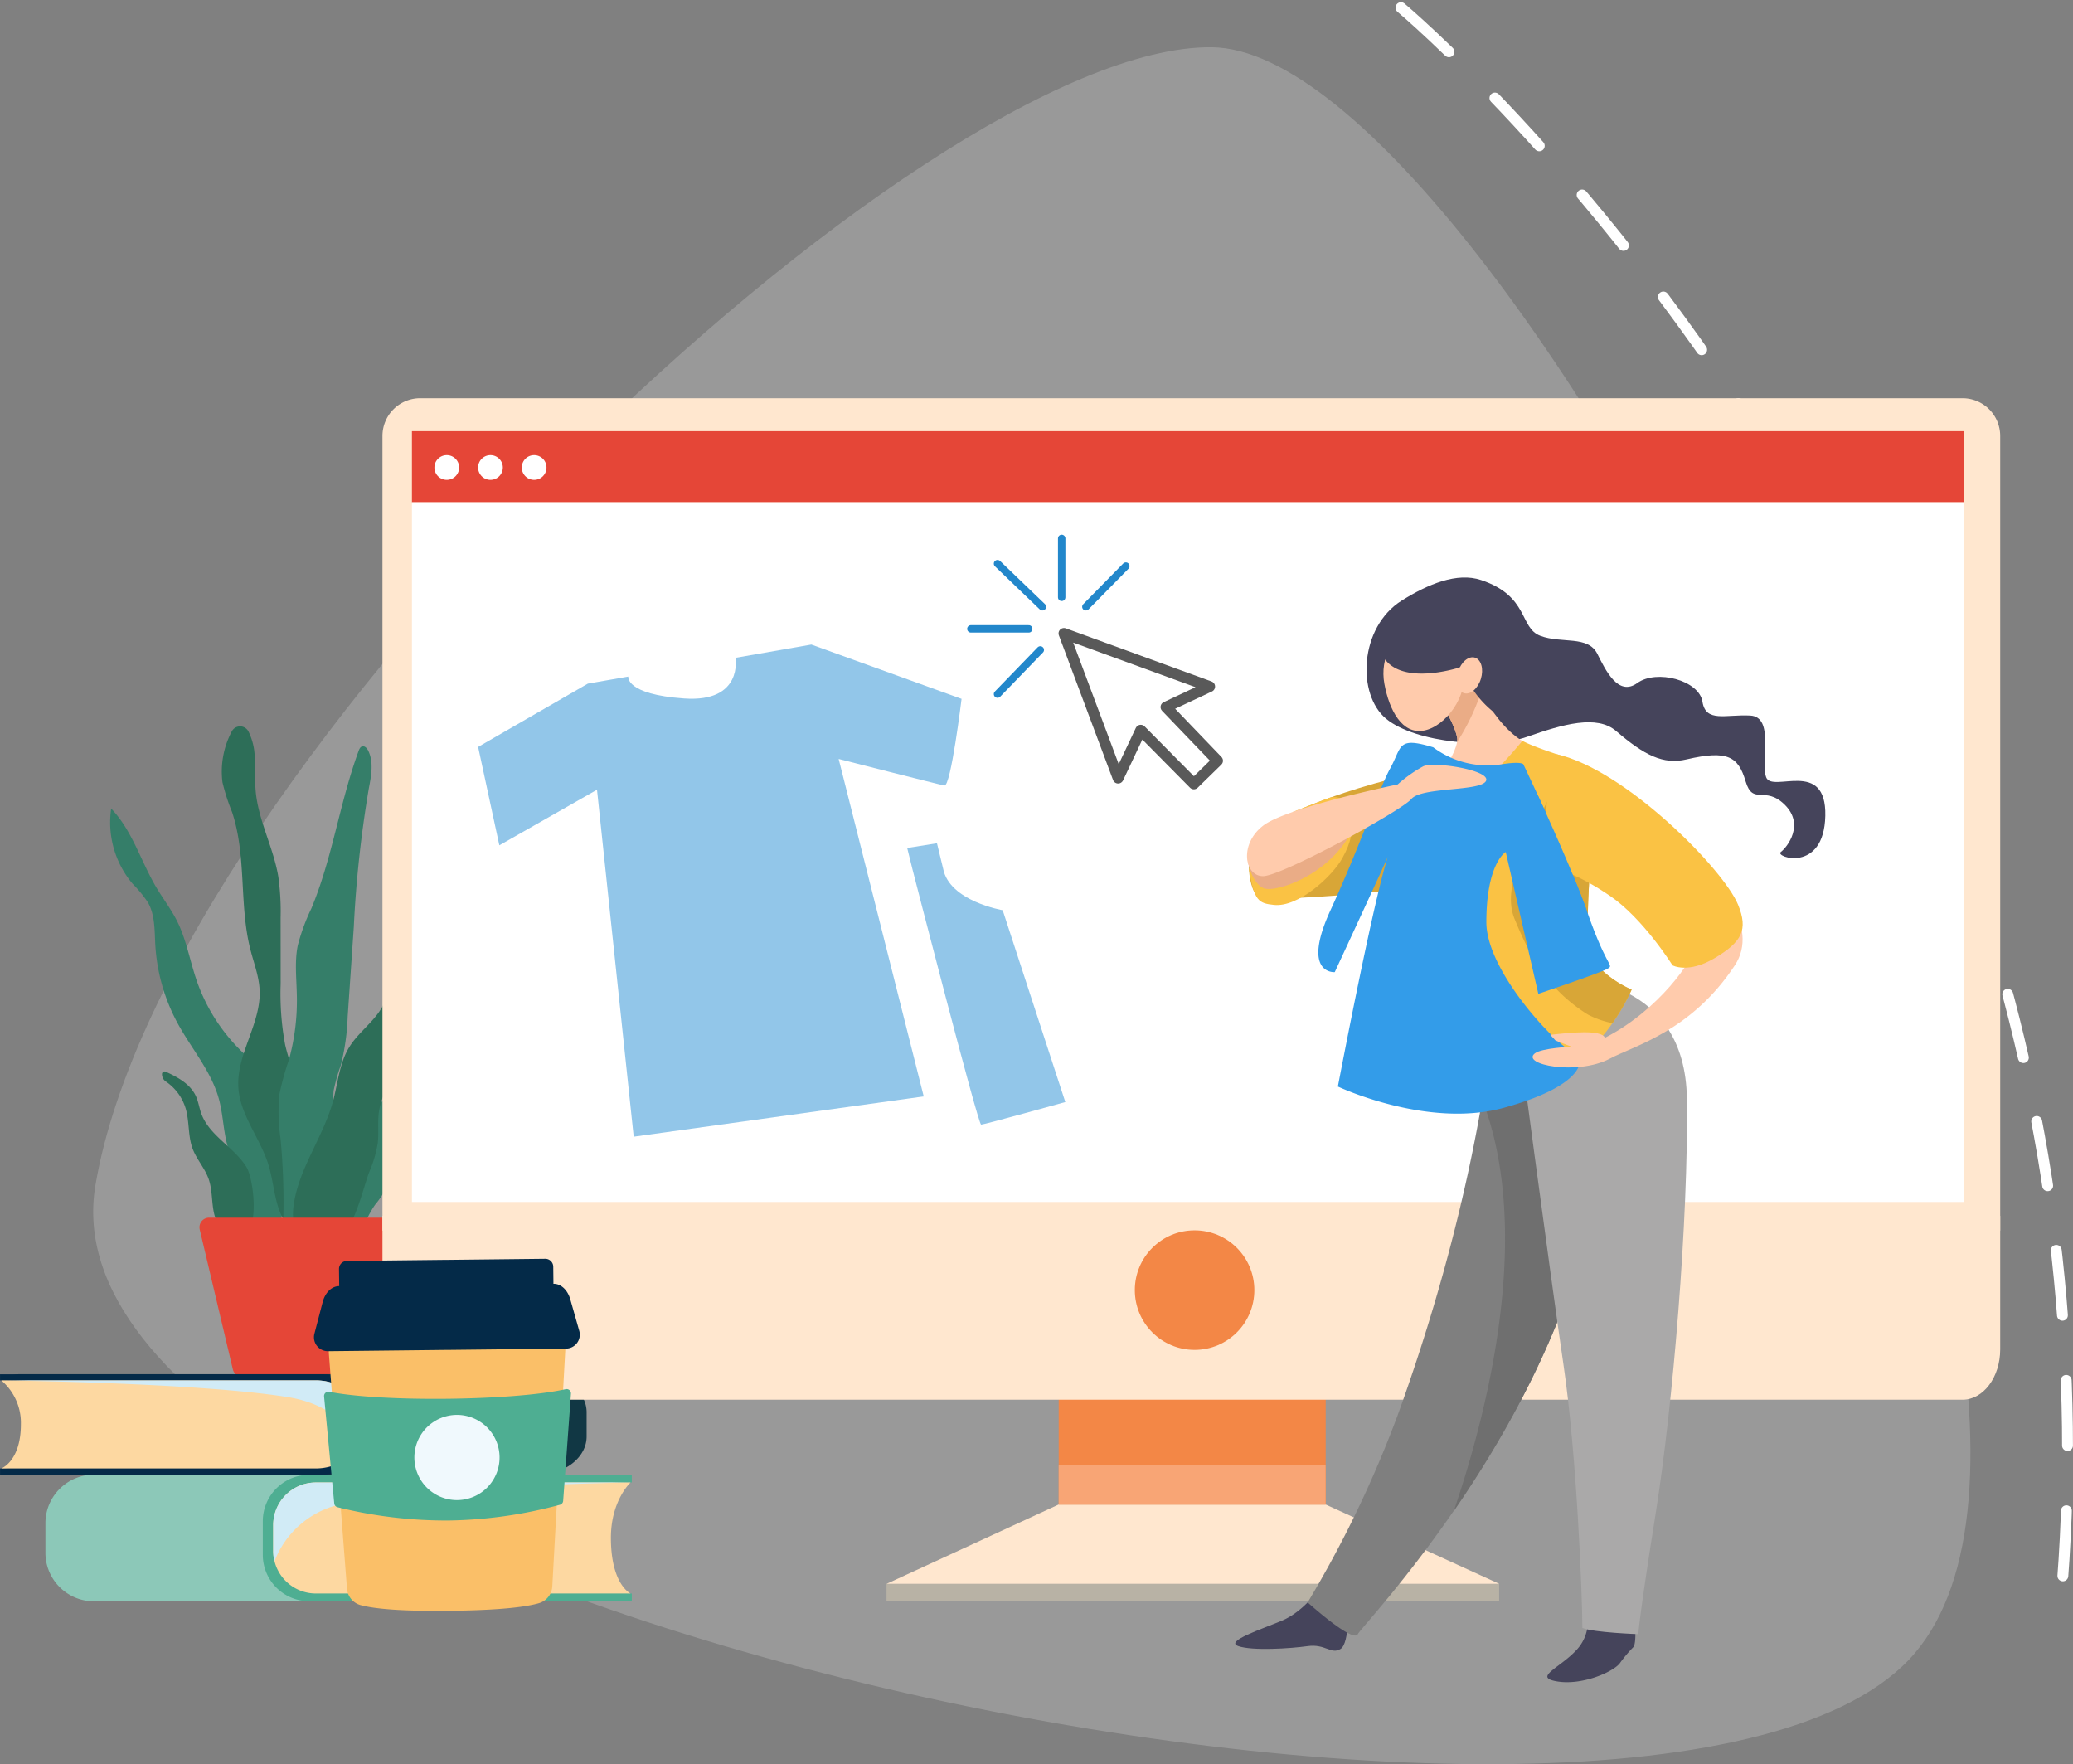<svg xmlns="http://www.w3.org/2000/svg" width="381.538" height="324.644" viewBox="0 0 381.538 324.644">
  <rect x="0" y="0" width="381.538" height="324.644" fill="#808080" stroke="none"/>
  <g id="Grupo_53927" data-name="Grupo 53927" transform="translate(-330.396 426.593)">
    <g id="Grupo_53925" data-name="Grupo 53925">
      <g id="Grupo_53755" data-name="Grupo 53755">
        <path id="Trazado_100598" data-name="Trazado 100598" d="M553.4-417.9c53.613.472,175.628,241.182,129.41,295.531S334.8-130.888,347.969-208.529,499.788-418.372,553.4-417.9Z" fill="#fff" opacity="0.2" style="isolation: isolate"/>
        <path id="Trazado_100599" data-name="Trazado 100599" d="M588.247-425.184S725.585-310.1,709.64-131.238" fill="none" stroke="#fff" stroke-linecap="round" stroke-linejoin="round" stroke-width="2" stroke-dasharray="12"/>
      </g>
    </g>
    <g id="Grupo_53930" data-name="Grupo 53930">
      <g id="Grupo_53927-2" data-name="Grupo 53927">
        <path id="Trazado_100870" data-name="Trazado 100870" d="M381.479-220.971a18.208,18.208,0,0,0-1.568-6.423c-1.244-2.39-3.428-4.115-5.337-6.016a33.382,33.382,0,0,1-7.958-12.684c-1.273-3.68-1.908-7.6-3.663-11.076-1.072-2.122-2.534-4.019-3.751-6.061-2.877-4.826-4.443-10.529-8.345-14.568a17.512,17.512,0,0,0,3.955,13.852,23.332,23.332,0,0,1,2.808,3.414c1.329,2.328,1.208,5.169,1.363,7.847a34.46,34.46,0,0,0,4.121,14.421c2.56,4.7,6.255,8.887,7.623,14.063,1.026,3.879.721,8.231,2.908,11.593a2.958,2.958,0,0,1,.566,1.161,2.52,2.52,0,0,1-.043.729l-.147.937c-.5,3.175-1.011,7.214,1.717,9.591,1.891,1.646,4.324,1.683,5.682-.5,1.368-2.2,1.246-5.426,1.145-7.9C382.386-212.728,381.944-216.867,381.479-220.971Z" fill="#357e69"/>
        <path id="Trazado_100871" data-name="Trazado 100871" d="M386.393-223.524c-1.061-3.676-2.709-7.176-3.534-10.911a51.443,51.443,0,0,1-.81-11.081q0-6.1-.009-12.2a45.819,45.819,0,0,0-.423-7.574c-.9-5.372-3.692-10.34-4.165-15.766-.2-2.347.033-4.718-.225-7.06A11.1,11.1,0,0,0,376.118-292a1.732,1.732,0,0,0-3.109.087,15.805,15.805,0,0,0-1.669,9.262,37.9,37.9,0,0,0,1.758,5.467c2.719,8.089,1.275,17.045,3.38,25.316.635,2.5,1.6,4.946,1.707,7.52.267,6.161-4.334,11.789-3.912,17.942.346,5.044,3.972,9.219,5.495,14.04.852,2.7,1.034,5.579,1.947,8.258.71,2.081,2.359,4.608,4.921,3.976,2.433-.6,1.7-2.585,1.589-4.481C387.857-211.032,388.2-217.257,386.393-223.524Z" fill="#2d6e58"/>
        <path id="Trazado_100872" data-name="Trazado 100872" d="M391.961-220.157a29.333,29.333,0,0,1-.163-5.723,33.552,33.552,0,0,1,1.317-4.657,41.914,41.914,0,0,0,1.27-8.972l1.125-16.468a215.019,215.019,0,0,1,2.764-25.493c.443-2.333.941-4.861-.108-6.99-.221-.449-.656-.926-1.132-.776-.34.106-.507.48-.63.815-3.487,9.478-4.806,19.682-8.7,29a37.318,37.318,0,0,0-2.5,6.8c-.58,2.847-.262,5.788-.187,8.692a41,41,0,0,1-1.448,12.369,51.213,51.213,0,0,0-1.738,6.3,33.165,33.165,0,0,0,.191,8.131,124.824,124.824,0,0,1,.5,15.662c-.094,3.072,2.5,2.991,4.216,1.1,1.2-1.32,1.19-2.768,1.6-4.411C389.694-210.168,392.289-214.309,391.961-220.157Z" fill="#357e69"/>
        <path id="Trazado_100873" data-name="Trazado 100873" d="M375.762-211.828c-2.292-3.684-6.86-5.778-8.325-9.864-.373-1.039-.519-2.157-.974-3.163-1.012-2.235-3.312-3.5-5.574-4.526a.478.478,0,0,0-.675.431h0a1.633,1.633,0,0,0,.708,1.38,9.167,9.167,0,0,1,3.655,4.985c.7,2.4.4,5.02,1.264,7.357.729,1.963,2.229,3.568,2.934,5.539.645,1.8.577,3.772.88,5.662s1.142,3.9,2.878,4.695C378.813-196.438,377.243-209.448,375.762-211.828Z" fill="#2d6e58"/>
        <path id="Trazado_100874" data-name="Trazado 100874" d="M401.882-213.044c-.1,1.781.174,3.648-.522,5.29a16.01,16.01,0,0,1-1.907,2.83c-2.311,3.27-3.15,7.9-6.7,9.744A1.206,1.206,0,0,1,392-195a1.155,1.155,0,0,1-.749-.759c-.871-2.029.106-4.315.685-6.446a1.581,1.581,0,0,0,.008-1.131c-.2-.378-.641-.541-.945-.837a2.758,2.758,0,0,1-.429-2.406,54.459,54.459,0,0,1,1.267-6.221,10.88,10.88,0,0,1,1.331-3.327,14.735,14.735,0,0,1,2.806-2.777,33.257,33.257,0,0,0,9.708-14.33,9.409,9.409,0,0,1,1.624-3.4,2.709,2.709,0,0,1,3.393-.691c.735.517-2.275,5.358-2.626,5.939-1,1.658-1.016,3.1-1.583,4.945C405.1-221.921,402.148-217.881,401.882-213.044Z" fill="#357e69"/>
        <path id="Trazado_100875" data-name="Trazado 100875" d="M398.381-210.984a21.888,21.888,0,0,0,1.536-5.229c.241-2.012-.078-4.068.265-6.064.442-2.566,1.938-4.824,2.679-7.319a48.524,48.524,0,0,0,.987-5.55c.919-5.3,3.41-10.475,2.7-15.8-.156-1.159-.679-2.511-1.83-2.708a2.22,2.22,0,0,0-2.26,1.8,9.686,9.686,0,0,0,.006,3.16,13.045,13.045,0,0,1-2.336,8.364c-1.637,2.315-4.011,4.058-5.483,6.482-1.806,2.972-2.052,6.6-2.974,9.956-1.832,6.672-6.429,12.493-7.267,19.362-.334,2.733.308,6.056,2.831,7.148C394.526-194.232,396.728-206.71,398.381-210.984Z" fill="#2d6e58"/>
        <path id="Trazado_100876" data-name="Trazado 100876" d="M385.626-202.516H368.882a1.776,1.776,0,0,0-1.725,2.187l6.1,25.739a1.774,1.774,0,0,0,1.725,1.366H395.1a1.774,1.774,0,0,0,1.725-1.366l6.1-25.739a1.775,1.775,0,0,0-1.724-2.187Z" fill="#e54637"/>
      </g>
      <g id="Grupo_53928" data-name="Grupo 53928">
        <path id="Trazado_100877" data-name="Trazado 100877" d="M441.461-154.473h3.8a3.715,3.715,0,0,0-2.247-.752H347.778a8.935,8.935,0,0,0-9.022,8.845v5.618a8.935,8.935,0,0,0,9.022,8.845l94.173-.031Z" fill="#8cc8b8"/>
        <path id="Trazado_100878" data-name="Trazado 100878" d="M387.392-155.2a8.545,8.545,0,0,0-8.628,8.459v6.349a8.544,8.544,0,0,0,8.628,8.458H446.68v-1.42h-.245l-15.072-1.4-3.046-11.717s5.879-6.474,6.263-6.641,11.855-.674,11.855-.674l.245,0V-155.2Z" fill="#4eae92"/>
        <path id="Trazado_100879" data-name="Trazado 100879" d="M442.835-143.613c0-6.85,3.611-10.171,3.611-10.171h-57.84a7.848,7.848,0,0,0-7.924,7.77v4.887a7.848,7.848,0,0,0,7.924,7.769h57.84S442.835-134.987,442.835-143.613Z" fill="#fdd8a1"/>
        <path id="Trazado_100880" data-name="Trazado 100880" d="M380.682-146.014v4.887a7.637,7.637,0,0,0,.231,1.863A16.945,16.945,0,0,1,393.719-149.9c16.617-3.383,52.727-3.885,52.727-3.885h-57.84A7.848,7.848,0,0,0,380.682-146.014Z" fill="#d1ebf6" style="mix-blend-mode: multiply;isolation: isolate"/>
        <path id="Trazado_100881" data-name="Trazado 100881" d="M335.617-173.122h-3.8a4.38,4.38,0,0,1,2.247-.6h95.275c4.985,0,9.026,3.142,9.026,7.018v4.458c0,3.876-4.041,7.018-9.026,7.018l-94.209-.024Z" fill="#113744"/>
        <path id="Trazado_100882" data-name="Trazado 100882" d="M389.707-173.7c4.767,0,8.631,3,8.631,6.711v5.038c0,3.707-3.864,6.712-8.631,6.712H330.4v-1.127h.245l15.078-1.11,3.047-9.3s-5.882-5.137-6.265-5.27-11.86-.534-11.86-.534l-.245,0V-173.7Z" fill="#042a48"/>
        <path id="Trazado_100883" data-name="Trazado 100883" d="M334.242-164.505a10.244,10.244,0,0,0-3.612-8.07h57.862c4.379,0,7.928,2.76,7.928,6.164v3.878c0,3.4-3.549,6.165-7.928,6.165H330.63S334.242-157.661,334.242-164.505Z" fill="#fdd8a1"/>
        <path id="Trazado_100884" data-name="Trazado 100884" d="M396.42-166.411v3.878a4.887,4.887,0,0,1-.231,1.479c-1.951-3.713-5.692-7.289-12.812-8.439-16.623-2.684-52.747-3.082-52.747-3.082h57.862C392.871-172.575,396.42-169.815,396.42-166.411Z" fill="#d1ebf6" style="mix-blend-mode: multiply;isolation: isolate"/>
      </g>
      <path id="Trazado_100885" data-name="Trazado 100885" d="M525.249-149.735,493.6-135.148v3.231H606.307v-3.231l-31.933-14.587Z" fill="#ffe7cf"/>
      <path id="Trazado_100928" data-name="Trazado 100928" d="M0,0H49.146V62.549H0Z" transform="translate(525.249 -212.258)" fill="#f38746"/>
      <path id="Trazado_100886" data-name="Trazado 100886" d="M698.535-200.131v-146.24a6.94,6.94,0,0,0-6.941-6.941H407.729a6.941,6.941,0,0,0-6.941,6.941v146.24Z" fill="#ffe7cf"/>
      <rect id="Rectángulo_5383" data-name="Rectángulo 5383" width="112.706" height="3.231" transform="translate(493.602 -135.148)" fill="#113744" opacity="0.3" style="mix-blend-mode: multiply;isolation: isolate"/>
      <rect id="Rectángulo_5384" data-name="Rectángulo 5384" width="49.126" height="7.34" transform="translate(525.249 -157.075)" fill="#f8a575"/>
      <rect id="Rectángulo_5385" data-name="Rectángulo 5385" width="285.62" height="13.084" transform="translate(406.213 -347.249)" fill="#e54637"/>
      <rect id="Rectángulo_5386" data-name="Rectángulo 5386" width="285.608" height="128.76" transform="translate(406.213 -334.167)" fill="#fff"/>
      <path id="Trazado_100887" data-name="Trazado 100887" d="M400.788-200.131v24.578c0,5.112,3.108,9.257,6.941,9.257H691.594c3.834,0,6.941-4.145,6.941-9.257v-24.578Z" transform="translate(0 -2.719)" fill="#ffe7cf"/>
      <path id="Trazado_100888" data-name="Trazado 100888" d="M414.9-340.561a2.274,2.274,0,0,1-2.274,2.274,2.274,2.274,0,0,1-2.274-2.274,2.274,2.274,0,0,1,2.274-2.273A2.274,2.274,0,0,1,414.9-340.561Z" fill="#fff"/>
      <path id="Trazado_100889" data-name="Trazado 100889" d="M422.941-340.561a2.274,2.274,0,0,1-2.274,2.274,2.274,2.274,0,0,1-2.273-2.274,2.273,2.273,0,0,1,2.273-2.273A2.274,2.274,0,0,1,422.941-340.561Z" fill="#fff"/>
      <path id="Trazado_100890" data-name="Trazado 100890" d="M430.981-340.561a2.274,2.274,0,0,1-2.274,2.274,2.274,2.274,0,0,1-2.274-2.274,2.274,2.274,0,0,1,2.274-2.273A2.274,2.274,0,0,1,430.981-340.561Z" fill="#fff"/>
      <g id="Grupo_53929" data-name="Grupo 53929">
        <path id="Trazado_100891" data-name="Trazado 100891" d="M412.474-181.443l.325,0,18.183-.2a3.418,3.418,0,0,1,3.451,3.606l-2.387,43.367a3.413,3.413,0,0,1-2.441,3.09c-3.175.935-9.394,1.331-16.484,1.409s-13.158-.184-16.352-1.048a3.413,3.413,0,0,1-2.509-3.036l-3.34-43.3a3.419,3.419,0,0,1,3.371-3.682Z" fill="#fabf68"/>
        <path id="Trazado_100892" data-name="Trazado 100892" d="M389.785-186.985c.456-1.75,1.656-2.918,3.011-2.933l19.582-.216.326,0,19.582-.215c1.355-.015,2.58,1.127,3.075,2.866l1.649,5.795a2.562,2.562,0,0,1-2.437,3.264l-21.738.239-.326,0-21.737.239a2.564,2.564,0,0,1-2.509-3.21Z" fill="#042a48"/>
        <path id="Trazado_100893" data-name="Trazado 100893" d="M392.79-193.069a1.465,1.465,0,0,1,1.45-1.482l18.087-.2.326,0,18.087-.2a1.467,1.467,0,0,1,1.483,1.451l.048,4.4-19.73-1.022-19.7,1.456Z" fill="#042a48"/>
        <path id="Trazado_100894" data-name="Trazado 100894" d="M435.484-170.118,434.047-150.4a.8.8,0,0,1-.577.711,82.814,82.814,0,0,1-20.453,2.9,82.885,82.885,0,0,1-20.511-2.448.8.8,0,0,1-.592-.7l-1.871-19.68a.8.8,0,0,1,.948-.861c9.686,1.931,33.885,1.665,43.527-.478A.8.8,0,0,1,435.484-170.118Z" fill="#4eae92"/>
        <path id="Trazado_100895" data-name="Trazado 100895" d="M406.79-159.795a7.841,7.841,0,0,0,6.3,9.125,7.841,7.841,0,0,0,9.124-6.3,7.841,7.841,0,0,0-6.3-9.125A7.841,7.841,0,0,0,406.79-159.795Z" fill="#f0f9fd"/>
      </g>
      <circle id="Elipse_4109" data-name="Elipse 4109" cx="11" cy="11" r="11" transform="translate(539.261 -200.184)" fill="#f38746"/>
    </g>
    <g id="Grupo_53931" data-name="Grupo 53931">
      <path id="Trazado_100896" data-name="Trazado 100896" d="M572.978-133.913s-2.812,3.949-6.6,5.538-10.635,3.809-8.068,4.7,9.517.456,12.766,0,4.349,1.612,6.06.517,1.345-8.186,1.345-8.186Z" fill="#45445b"/>
      <path id="Trazado_100897" data-name="Trazado 100897" d="M622.457-129.946a7.7,7.7,0,0,1-1.955,7.035c-3.057,3.3-8.069,5.013-3.424,5.746s10.391-1.834,11.492-3.423a25.346,25.346,0,0,1,2.445-2.9c.855-1.009,0-8.222,0-8.222Z" fill="#45445b"/>
      <path id="Trazado_100898" data-name="Trazado 100898" d="M588.4-316.085c-7.837,4.908-8.318,17.318-2.86,21.783s19.4,5.6,25.92,3.3c6.6-2.326,12.844-4.1,16.378-1.071,5.238,4.494,8.68,6.224,12.959,5.227,7.626-1.776,9.535-.489,10.879,4.034s3.546.687,7.213,4.317.489,7.759-.733,8.689,7.946,3.987,8.19-6.649-9.78-4.156-10.88-7.09,1.589-11.125-2.934-11.369-8.19,1.356-8.8-2.562-8.438-5.995-11.98-3.428-5.864-2.393-7.371-5.379c-1.728-3.423-6.565-1.834-10.477-3.3s-2.033-7.308-10.926-10.274C598.575-321.324,593.24-319.118,588.4-316.085Z" fill="#45445b"/>
      <path id="Trazado_100899" data-name="Trazado 100899" d="M600.278-304.93s4,10.869,10.3,14.682,12.776,3.774,12.013,9.61-.749,37.9-.749,37.9-13.27,6.679-16.7,6.572-18.588-28.785-17.444-33.512,11.507-17.9,10.9-21.144-4.419-8.71-4.419-8.71Z" fill="#ffcbac"/>
      <path id="Trazado_100900" data-name="Trazado 100900" d="M598.57-290.019a2.3,2.3,0,0,0,.025-.8c-.6-3.241-4.419-8.71-4.419-8.71l6.1-5.4a46.254,46.254,0,0,0,2.7,5.744A41.248,41.248,0,0,1,598.57-290.019Z" fill="#eaac86"/>
      <path id="Trazado_100901" data-name="Trazado 100901" d="M585.2-300.721c.9,4.842,3.259,9.318,7.279,8.567s8.184-6.446,7.279-11.287-4.9-8.157-8.917-7.4S584.293-305.562,585.2-300.721Z" fill="#ffcbac"/>
      <path id="Trazado_100902" data-name="Trazado 100902" d="M605.639-243.456s-1.677,32.322-18.008,77.309a207.205,207.205,0,0,1-16.56,34.434s8.377,7.552,9.235,5.835,33.511-35.419,42.987-77.188c5.7-25.117-9.39-45.884-9.39-45.884Z" fill="#7f7f7f"/>
      <path id="Trazado_100903" data-name="Trazado 100903" d="M605.589-243.334a184.015,184.015,0,0,1-2.4,19.036c8.917,23.323,1.99,54.524-5.221,75.769,9.594-13.931,20.445-33.123,25.276-54.415,5.7-25.117-9.39-45.884-9.39-45.884Z" fill="#6f6f6f"/>
      <path id="Trazado_100904" data-name="Trazado 100904" d="M619.709-246.411s20.879-.181,21.165,22.058-2.575,56.345-5.721,76.08-3.221,22.395-3.221,22.395-8.215-.286-10.3-1.144c0-5.729-1.016-31.793-3.473-48.422s-8.75-64.209-8.75-64.209Z" fill="#aaa9a9"/>
      <path id="Trazado_100905" data-name="Trazado 100905" d="M596.554-285.587c-19.844,4.032-30.984,9.343-33.858,11.81-4.083,3.5-2.135,11.859-.668,12.174,6.215,1.332,35.264-2.356,35.264-2.356Z" fill="#d8a637"/>
      <path id="Trazado_100906" data-name="Trazado 100906" d="M610.575-290.248c5.14,2.5,11.823,3.58,13.157,5.89s-3.051,31.1,0,34.726a19.4,19.4,0,0,0,6.968,5.149s-6.29,14.873-17.784,16.208S601-231.34,601-231.34s-14.259-27.8-13.3-38.336c.393-4.35,8.958-15.911,8.958-15.911s-1.3,4.59,1.924,5.4S610.575-290.248,610.575-290.248Z" fill="#fac244"/>
      <path id="Trazado_100907" data-name="Trazado 100907" d="M623.932-279.747c-.4,8.862-2.6,27.267-.2,30.115a19.4,19.4,0,0,0,6.968,5.149,37.565,37.565,0,0,1-3.529,6.172,16.761,16.761,0,0,1-4.522-1.58c-7.642-4.783-10.835-11.154-13.476-17.559s2.737-14.873,8.989-27.645Z" fill="#d8a637"/>
      <path id="Trazado_100908" data-name="Trazado 100908" d="M594.176-289.079a16.7,16.7,0,0,0,12.616,3.127c3.645-.588,3.974,0,3.974,0s8.322,17.367,11.883,27.511,4.9,9.381,3.562,10.144-12.687,4.589-12.687,4.589l-5.995-26.1s-3.567,2.029-3.568,12.927c0,9.169,13.331,23.253,16.541,24.27,1.2.381,2.607,5.461-13.285,9.862-14.079,3.9-30.584-3.9-30.584-3.9s7.437-39.1,9.725-43.632-10.3,22.584-10.3,22.584-6.253.477-.763-11.446,9.067-22.627,10.919-25.96C588.51-289.222,587.475-291.1,594.176-289.079Z" fill="#339ce9"/>
      <path id="Trazado_100909" data-name="Trazado 100909" d="M620.607-286.234c-5.231,2.279-2.983,16.558-2.983,16.558s24.829,15.568,24.638,17.554-6.371,11.3-16.463,16.5c-.7-1.582-6.48-.941-10.072-.54l.971,1.051c.617.212,2.894,1.124,2.894,1.124s-5.43.271-6.676,1.213c-2.739,2.072,7.83,4.161,13.8.982,4.46-2.373,14.972-5.012,22.98-17.157C658.9-262.9,620.607-286.234,620.607-286.234Z" fill="#ffcbac"/>
      <path id="Trazado_100910" data-name="Trazado 100910" d="M616.892-287.811c12.751,2.9,30.748,21.219,33.406,27.719,1.876,4.59.7,6.806-4.256,9.777s-7.818,1.365-7.818,1.365-5.36-8.584-11.462-12.753-9.894-5.013-9.894-5.013-2.479-6.7-1.717-12.921S616.892-287.811,616.892-287.811Z" fill="#fac244"/>
      <path id="Trazado_100911" data-name="Trazado 100911" d="M612.609-264.12c-1.141-1.564-1.219-3.3-1.12-5.976a29.961,29.961,0,0,1,1.825-10.419c2.657,5.758,6.755,14.9,9.1,21.421A15.2,15.2,0,0,1,612.609-264.12Z" fill="#339ce9"/>
      <path id="Trazado_100912" data-name="Trazado 100912" d="M560.275-266.6c.96,5.767,1.729,6.23,4.583,6.53,4.529.477,10.726-5.244,12.586-8.581s1.615-4.8,1.615-4.8Z" fill="#fac244"/>
      <path id="Trazado_100913" data-name="Trazado 100913" d="M579.821-275.184c-3.379,9.153-14.625,13.086-16.917,12.013s-3.1-5.557-2.814-5.739S579.821-275.184,579.821-275.184Z" fill="#eaac86"/>
      <path id="Trazado_100914" data-name="Trazado 100914" d="M577.491-279.474a3.064,3.064,0,0,0-2.925-.107l-6.437,2.477Z" fill="#fac244"/>
      <path id="Trazado_100915" data-name="Trazado 100915" d="M562.9-274.674c-4.495,3.444-3.433,9.359,0,9.311s25.361-11.962,27.268-14.206,12.776-1.353,13.729-3.318-9.522-3.62-11.536-2.7a24.872,24.872,0,0,0-4.718,3.345S567.29-278.035,562.9-274.674Z" fill="#ffcbac"/>
      <path id="Trazado_100916" data-name="Trazado 100916" d="M584.316-307.3c2.2,7.824,15.047,3.43,15.047,3.43a18.84,18.84,0,0,0,5.777,8.184c4.359,3.545,6.318-1.956,6.318-1.956l-12.106-14.3s-10.268.367-10.88.611A44.544,44.544,0,0,0,584.316-307.3Z" fill="#45445b"/>
      <path id="Trazado_100917" data-name="Trazado 100917" d="M598.748-302.957c-.557,1.807-.068,3.562,1.094,3.92s2.554-.816,3.111-2.623.068-3.561-1.094-3.919S599.3-304.763,598.748-302.957Z" fill="#ffcbac"/>
    </g>
    <path id="Trazado_100918" data-name="Trazado 100918" d="M418.394-289.143l20.193-11.647,7.446-1.3s-.579,3.272,10.3,4.034,9.434-7.485,9.434-7.485l13.961-2.441,27.647,9.994s-1.968,16.17-3.158,15.947-19.465-4.892-19.465-4.892l15.658,62.1-53.379,7.417-6.755-63.854L422.3-271.039Z" fill="#92c6e9"/>
    <path id="Trazado_100919" data-name="Trazado 100919" d="M498.307-266.747s12.1,47.109,12.662,47.109,15.5-4.157,15.5-4.157l-11.528-35.3s-9.827-1.66-10.961-7.653l-1.133-4.67-5.481.87Z" fill="#92c6e9"/>
    <path id="Trazado_100920" data-name="Trazado 100920" d="M550.129-282.344l.247-.242,4.109-4.017L545-296.477l8.034-3.775-26.813-9.777,9.97,26.62,4.162-8.809Z" fill="none" stroke="#595959" stroke-linecap="round" stroke-linejoin="round" stroke-width="2"/>
    <line id="Línea_166" data-name="Línea 166" x1="7.873" y2="8.131" transform="translate(513.991 -306.995)" fill="none" stroke="#2287cb" stroke-linecap="round" stroke-linejoin="round" stroke-width="1.366"/>
    <line id="Línea_167" data-name="Línea 167" x1="10.648" transform="translate(509.086 -310.867)" fill="none" stroke="#2287cb" stroke-linecap="round" stroke-linejoin="round" stroke-width="1.366"/>
    <line id="Línea_168" data-name="Línea 168" x1="8.26" y1="7.937" transform="translate(513.991 -322.87)" fill="none" stroke="#2287cb" stroke-linecap="round" stroke-linejoin="round" stroke-width="1.366"/>
    <path id="Trazado_100921" data-name="Trazado 100921" d="M525.8-316.675v-10.842" fill="none" stroke="#2287cb" stroke-linecap="round" stroke-linejoin="round" stroke-width="1.366"/>
    <line id="Línea_169" data-name="Línea 169" y1="7.486" x2="7.357" transform="translate(530.253 -322.419)" fill="none" stroke="#2287cb" stroke-linecap="round" stroke-linejoin="round" stroke-width="1.366"/>
  </g>
</svg>
